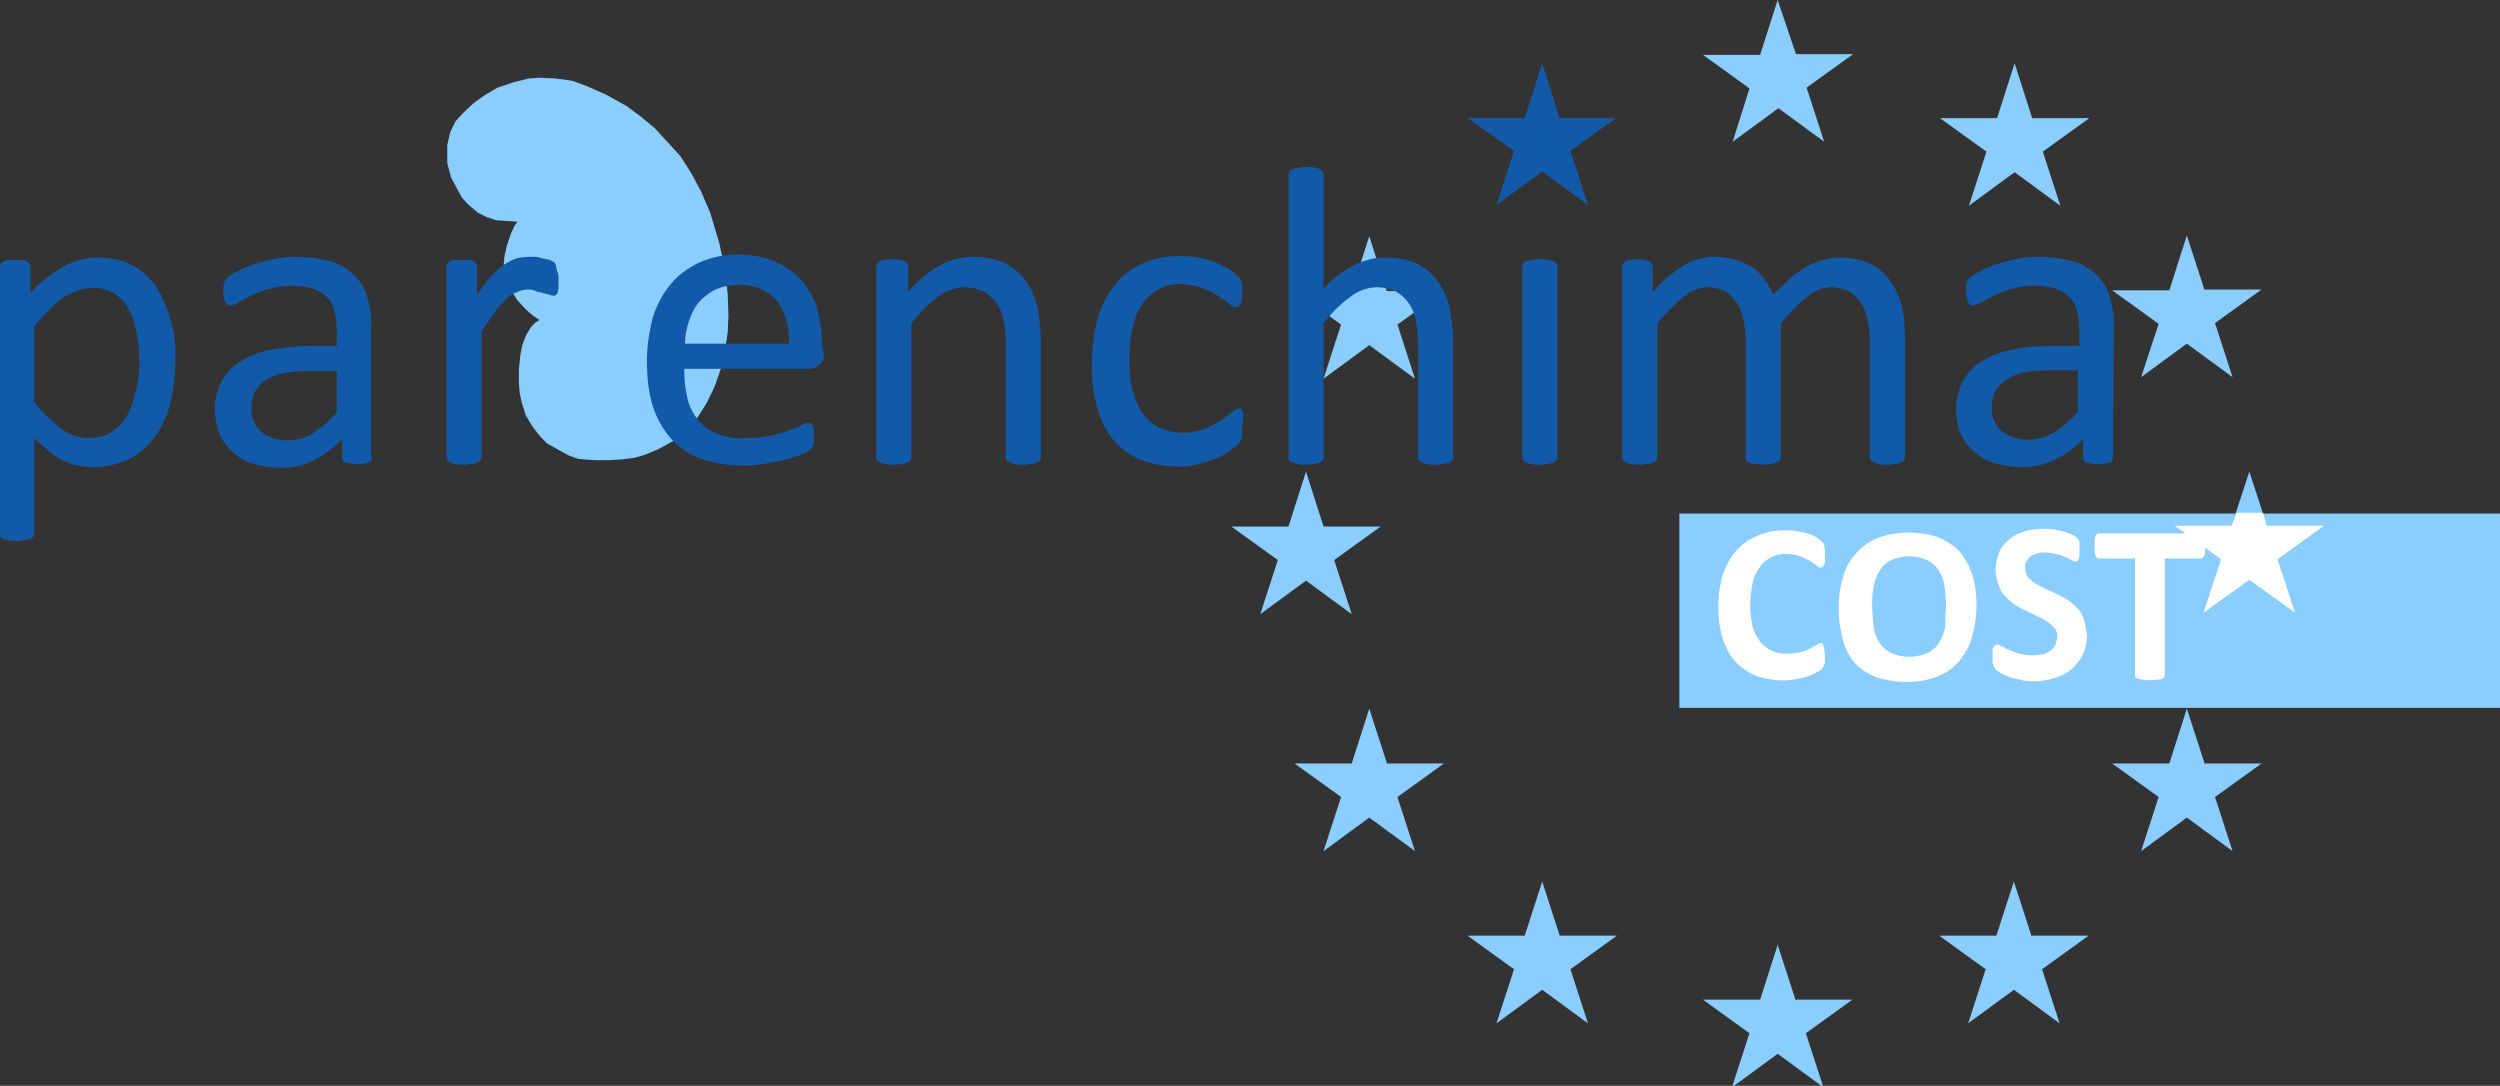 <svg xmlns="http://www.w3.org/2000/svg" id="logo" viewBox="0 0 328.1 142.5">
  <rect x="0" y="0" width="328.1" height="142.5" fill="#333333" stroke="none"/>
  <style>
    .st0{fill:#8BCDFF;} .st1{fill:#FFFFFF;} .st2{fill:#1259A7;}
  </style>
  <path id="block" d="M297 67.4l-1.8-5.5-1.8 5.5h-73v25.5h107.7V67.4z" class="st0"/>
  <path id="cost" d="M289.4 71.7v.7c0 .2-.1.3-.1.5 0 .1-.1.2-.2.3-.1.1-.2.1-.2.1h-4.8v15.3c0 .1 0 .2-.1.3-.1.1-.2.2-.3.2-.2.1-.4.1-.6.1-.6.1-1.2.1-1.9 0-.2 0-.4-.1-.6-.1-.1 0-.2-.1-.3-.2-.1-.1-.1-.2-.1-.3V73.3h-4.8c-.1 0-.2 0-.2-.1-.1-.1-.1-.2-.2-.3-.1-.2-.1-.3-.1-.5v-1.5c0-.2.1-.3.1-.5 0-.1.1-.2.2-.3.1-.1.2-.1.2-.1h13.4c.1 0 .2 0 .2.1.1.1.1.2.2.3.1.2.1.3.1.5.1.3.1.6.1.8zm-15.5 11.7c0 .9-.2 1.8-.6 2.6-.4.7-.9 1.4-1.5 1.9-.7.5-1.4.9-2.2 1.1-.9.3-1.8.4-2.7.4-.6 0-1.2 0-1.8-.2-.5-.1-1-.2-1.5-.4-.4-.1-.7-.3-1.1-.5-.2-.1-.4-.3-.6-.4-.1-.2-.2-.3-.3-.6-.1-.3-.1-.7-.1-1v-.8c0-.2 0-.3.1-.5 0-.1.1-.2.2-.3.1-.1.2-.1.3-.1.2 0 .4.1.6.2.3.2.7.4 1 .5.5.2.9.4 1.4.5.6.2 1.2.2 1.9.2.4 0 .9-.1 1.3-.2.3-.1.7-.3.9-.5.3-.2.5-.5.6-.8.1-.3.2-.7.2-1 0-.4-.1-.8-.4-1.1-.3-.3-.6-.6-.9-.8-.4-.3-.8-.5-1.3-.7l-1.4-.7c-.5-.2-1-.5-1.5-.8-.5-.3-.9-.7-1.3-1.1-.4-.4-.7-.9-.9-1.5-.2-.6-.4-1.3-.4-2 0-.8.2-1.6.5-2.4.3-.7.8-1.2 1.4-1.7.6-.5 1.3-.8 2-1 .8-.2 1.6-.3 2.5-.3.5 0 .9 0 1.4.1.4.1.8.2 1.3.3.3.1.7.2 1 .4.2.1.4.2.6.4.1.1.1.2.2.2 0 .1.1.2.1.3v1.7c0 .2 0 .3-.1.5 0 .1-.1.2-.1.3-.1.1-.2.1-.3.1-.2 0-.4-.1-.5-.2-.2-.1-.5-.3-.9-.4-.4-.2-.8-.3-1.2-.4-.5-.1-1-.2-1.5-.2-.4 0-.7 0-1.1.2-.3.1-.6.2-.8.4-.2.2-.4.4-.5.7-.1.3-.2.5-.1.8 0 .4.1.8.3 1.1.3.3.6.6.9.8.4.3.9.5 1.3.7l1.5.7c.5.2 1 .5 1.5.8.5.3.9.7 1.3 1.1.4.4.7.9.9 1.5.2.8.3 1.5.4 2.1zm-14.5-4c0 1.4-.2 2.9-.6 4.2-.3 1.2-.9 2.2-1.7 3.2-.8.9-1.8 1.6-2.9 2-1.3.5-2.6.7-4 .7-1.3 0-2.6-.2-3.9-.6-1-.4-2-1-2.8-1.8-.8-.9-1.3-1.9-1.6-3-.4-1.4-.6-2.9-.6-4.3s.2-2.8.6-4.1c.3-1.2.9-2.2 1.7-3.1.8-.9 1.8-1.6 2.9-2 1.3-.5 2.6-.7 4-.7 1.3 0 2.6.2 3.8.6 1 .4 2 1 2.8 1.8.8.9 1.3 1.9 1.7 3 .4 1.2.6 2.6.6 4.1zm-4 .2c0-.9-.1-1.8-.2-2.7-.1-.7-.4-1.5-.8-2.1-.4-.6-.9-1-1.5-1.3-.7-.3-1.5-.5-2.3-.5-.8 0-1.6.2-2.4.5-.6.3-1.2.8-1.5 1.4-.4.6-.7 1.3-.8 2.1-.2.8-.2 1.7-.2 2.5 0 .9.1 1.9.2 2.8.1.8.4 1.5.8 2.1.4.6.9 1 1.5 1.3.7.3 1.5.5 2.4.5.8 0 1.6-.2 2.4-.5.6-.3 1.2-.8 1.5-1.4.4-.6.7-1.4.8-2.1 0-.9 0-1.7.1-2.6zm-15.9 6.6v.6c0 .1 0 .3-.1.4 0 .1-.1.2-.1.3-.1.1-.1.2-.2.3-.2.2-.4.3-.6.4-.4.2-.7.4-1.1.5-.5.2-1 .3-1.5.4-.6.1-1.2.2-1.9.2-1.2 0-2.4-.2-3.5-.6-1-.4-1.9-1-2.7-1.8-.8-.9-1.3-1.9-1.7-3-.4-1.3-.6-2.8-.6-4.2 0-1.5.2-2.9.6-4.3.4-1.2 1-2.2 1.8-3.2.8-.8 1.7-1.5 2.8-1.9 1.1-.5 2.3-.7 3.6-.7.5 0 1 0 1.5.1s.9.2 1.4.3c.4.1.8.3 1.1.5.3.1.5.3.7.5l.3.3c.1.1.1.2.1.3 0 .2.1.3.1.5v1.5c0 .2 0 .3-.1.5 0 .1-.1.2-.2.3-.1.1-.1.1-.2.1-.2 0-.4-.1-.6-.3l-.9-.6c-.4-.2-.8-.4-1.3-.6-.6-.2-1.2-.3-1.8-.3-1.4 0-2.7.6-3.5 1.8-.4.6-.8 1.3-.9 2.1-.4 1.9-.4 3.8 0 5.6.2.7.5 1.4 1 2 .4.5.9.9 1.5 1.2.6.3 1.3.4 2 .4.6 0 1.2-.1 1.8-.2.4-.1.9-.3 1.3-.5s.6-.4.9-.5c.2-.1.3-.2.5-.2.1 0 .2 0 .2.1.1.1.1.1.1.2 0 .2.1.3.1.5.1.4.1.7.1 1z" class="st1"/>
  <path id="star-white" d="M292.9 69h-7.5l6.1 4.4-2.3 7 6-4.3 6 4.3-2.3-7L305 69h-7.5l-.5-1.7h-3.5z" class="st1"/>
  <path id="stars" d="M227.4 18.6l6-4.4 6 4.4-2.3-7.1 6.1-4.4h-7.5L233.3 0 231 7.2h-7.5l6.1 4.4-2.2 7zM179.7 31l-2.3 7.2h-7.5l6.1 4.4-2.3 7.1 6-4.4 6 4.4-2.3-7.1 6.1-4.4H182l-2.3-7.2zm-8.3 45.2l6 4.4-2.3-7.1 6.1-4.4h-7.5l-2.3-7.2-2.3 7.2h-7.5l6.1 4.4-2.3 7.1 6-4.4zm10.6 23.9l-2.3-7.1-2.3 7.2h-7.5l6.1 4.4-2.3 7.1 6-4.4 6 4.4-2.3-7.1 6.1-4.4H182zm22.7 22.7l-2.3-7.1-2.3 7.1h-7.5l6.1 4.4-2.3 7.1 6-4.4 6 4.4-2.3-7.1 6.1-4.4h-7.5zm30.9 8.3l-2.3-7.1-2.3 7.2h-7.5l6.1 4.4-2.3 7.1 6-4.4 6 4.4-2.3-7.1 6.1-4.4h-7.5zm31-8.3l-2.3-7.1-2.3 7.1h-7.5l6.1 4.4-2.3 7.1 6-4.4 6 4.4-2.3-7.1 6.1-4.4h-7.5zm22.7-22.7L287 93l-2.3 7.2h-7.5l6.1 4.4-2.3 7.1 6-4.4 6 4.4-2.3-7.1 6.1-4.4h-7.5zM281 49.5l6-4.4 6 4.4-2.3-7.1 6.1-4.4h-7.5l-2.3-7.1-2.3 7.2h-7.5l6.1 4.4-2.3 7zM264.4 8.3l-2.3 7.2h-7.5l6.1 4.4-2.3 7.1 6-4.4 6 4.4-2.3-7.1 6.1-4.4h-7.5l-2.3-7.2z" class="st0"/>
  <path id="kidney" d="M72.9 10.3l2.2.3 1.9.7 2.5 1.1 2.7 1.5 1.9 1.4 1.8 1.5 1.4 1.5 2 2.2 1.4 2.2 1.3 2.4 1.2 2.8 1.2 4 .7 3.3.4 3.3.1 2.9-.1 2.3-.4 2.5-.5 2.2-.8 2.3-1 2.1-1.2 1.9-1.6 1.8-1.7 1.4-1.8 1-1.9.8-1.4.4-1.7.2-1.6.1h-1.7l-1.5-.1-.9-.1-1.1-.4-1.3-.7-1.6-.9-.9-.9-1-1.3-.9-1.5-.5-1.6-.3-1.3-.1-1.3v-1.8l.2-2 .3-1.4.5-1.2.6-1 .6-.6.5-.3-.9-.6-.9-.8-1.1-1.2-.7-1.1-.6-1.5-.4-1.2-.1-.8.1-1.1.3-1.4.5-1.5.5-1.1.4-.6-1.4-.1-1.4-.1-1.2-.4-1.2-.6-1.3-1.1-.8-.9-.7-1.3-.7-1.3-.5-1.9V19l.4-1.7.7-1.4 1-1.1 1.4-1.3 1.4-1 1.7-1 2.1-.7 2-.5 1.4-.1 2.1.1z" class="st0"/>
  <path id="dot" d="M196.4 26.9l6-4.4 6 4.4-2.3-7.1 6-4.3h-7.4l-2.3-7.2-2.3 7.2h-7.5l6.1 4.3z" class="st2"/>
  <path id="parenchima" d="M277.3 60.1c0 .2-.1.4-.2.5-.2.1-.4.2-.6.2-.4.1-.8.1-1.1.1-.4 0-.8 0-1.2-.1-.2 0-.4-.1-.6-.2-.1-.1-.2-.3-.2-.5v-2.5c-1 1.1-2.3 2.1-3.7 2.7-1.3.7-2.8 1-4.3 1-1.2 0-2.4-.2-3.6-.5-1-.3-1.9-.8-2.7-1.5-.8-.7-1.4-1.5-1.8-2.4-.4-1-.6-2.1-.6-3.2 0-1.3.3-2.5.9-3.7.6-1.1 1.4-2 2.5-2.6 1.2-.7 2.6-1.3 4-1.5 1.7-.4 3.5-.5 5.3-.5h3.5v-2c0-.9-.1-1.7-.3-2.6-.2-.7-.5-1.3-1-1.8s-1.1-.9-1.8-1.1c-.9-.3-1.8-.4-2.7-.4-1 0-2 .1-3 .4-.8.2-1.6.5-2.4.9-.7.3-1.2.6-1.7.9-.3.2-.6.3-1 .4-.1 0-.3 0-.4-.1l-.3-.3c-.1-.2-.2-.4-.2-.6-.1-.6-.1-1.2 0-1.9.1-.3.2-.6.5-.8.4-.3.8-.6 1.3-.8.7-.4 1.4-.7 2.1-.9.9-.3 1.7-.5 2.6-.7.9-.2 1.9-.3 2.9-.3 1.6 0 3.1.2 4.6.6 1.1.3 2.2 1 3.1 1.8.8.8 1.4 1.8 1.7 2.9.4 1.3.6 2.7.5 4.1l-.1 17zm-4.6-11.5h-3.9c-1.1 0-2.2.1-3.3.3-.8.2-1.6.5-2.3 1-.6.4-1 .9-1.4 1.5-.3.6-.4 1.3-.4 2-.1 1.2.4 2.3 1.2 3.1 1 .8 2.2 1.2 3.5 1.2 1.2 0 2.3-.3 3.4-.9 1.2-.8 2.3-1.7 3.2-2.8v-5.4zM250 60c0 .1 0 .3-.1.4-.1.1-.2.2-.4.3-.2.1-.5.1-.7.2-.4 0-.7.1-1.1.1-.4 0-.8 0-1.1-.1-.2 0-.5-.1-.7-.2-.1-.1-.3-.1-.4-.3-.1-.1-.1-.2-.1-.4V44.8c0-1-.1-1.9-.3-2.9-.2-.8-.5-1.6-.9-2.2-.4-.6-.9-1.1-1.6-1.5-.7-.3-1.5-.5-2.2-.5-1.2 0-2.3.5-3.2 1.2-1.3 1.1-2.5 2.3-3.5 3.6V60c0 .1 0 .3-.1.4-.1.1-.2.2-.4.3-.2.1-.5.1-.7.2-.7.1-1.5.1-2.2 0-.2 0-.5-.1-.7-.2-.1 0-.3-.1-.4-.3-.1-.1-.1-.2-.1-.4V44.8c0-1-.1-1.9-.3-2.9-.2-.8-.5-1.6-.9-2.2-.4-.6-.9-1.1-1.5-1.5-.7-.3-1.4-.5-2.2-.5-1.2 0-2.3.5-3.2 1.2-1.3 1.1-2.5 2.3-3.5 3.6V60c0 .1 0 .3-.1.4-.1.1-.2.2-.4.3-.2.1-.5.1-.7.2-.4 0-.8.1-1.1.1-.4 0-.7 0-1.1-.1-.2 0-.5-.1-.7-.2-.1 0-.3-.1-.4-.3-.1-.1-.1-.2-.1-.4V35c0-.1 0-.3.1-.4l.3-.3c.2-.1.4-.2.6-.2.7-.1 1.3-.1 2 0 .2 0 .4.1.6.2l.3.3c.1.1.1.2.1.4v3.3c1.2-1.4 2.6-2.5 4.1-3.5 1.2-.7 2.6-1.1 4-1.1.9 0 1.9.1 2.8.4.8.2 1.5.6 2.2 1 .6.4 1.2 1 1.6 1.6.5.6.8 1.3 1.1 2 .8-.8 1.6-1.6 2.4-2.3.7-.6 1.4-1.1 2.2-1.5.6-.4 1.3-.6 2-.8.7-.2 1.3-.3 2-.3 1.4 0 2.8.2 4.1.8 1.1.5 2 1.3 2.7 2.3.7 1 1.2 2.1 1.5 3.3.3 1.3.4 2.7.4 4V60zm-45.6 0c0 .1 0 .3-.1.4-.1.1-.2.2-.4.3-.2.1-.5.1-.7.2-.4 0-.8.1-1.1.1-.4 0-.7 0-1.1-.1-.2 0-.5-.1-.7-.2-.2-.1-.3-.2-.4-.3-.1-.1-.1-.2-.1-.4V35c0-.1 0-.3.1-.4.1-.1.2-.2.4-.3.2-.1.5-.1.7-.2.4 0 .7-.1 1.1-.1.4 0 .8 0 1.1.1.2 0 .5.1.7.2.1.1.3.2.4.3.1.1.1.2.1.4v25zm-13.7 0c0 .1 0 .3-.1.4-.1.1-.2.2-.4.3-.2.1-.5.1-.7.2-.4 0-.7.1-1.1.1-.4 0-.8 0-1.1-.1-.2 0-.5-.1-.7-.2-.1-.1-.3-.1-.4-.3-.1-.1-.1-.2-.1-.4V45.4c0-1.2-.1-2.3-.3-3.5-.2-.8-.5-1.6-1-2.2-.4-.6-1-1.1-1.7-1.5-.7-.3-1.5-.5-2.4-.5-1.2 0-2.5.5-3.4 1.2-1.4 1-2.6 2.2-3.6 3.6V60c0 .1 0 .3-.1.4-.1.1-.2.2-.4.3-.2.1-.5.1-.7.2-.4 0-.8.1-1.1.1-.4 0-.7 0-1.1-.1-.2 0-.5-.1-.7-.2-.1 0-.3-.1-.4-.3-.1-.1-.1-.2-.1-.4V22.9c0-.1 0-.3.1-.4.1-.1.2-.2.4-.3.2-.1.5-.1.7-.2.4 0 .7-.1 1.1-.1.4 0 .8 0 1.1.1.2 0 .5.1.7.2.1.1.3.2.4.3.1.1.1.3.1.4v15c1.1-1.3 2.5-2.3 4-3.1 1.2-.6 2.6-1 4-1 1.5 0 2.9.2 4.2.8 1.1.5 2 1.3 2.8 2.3.7 1 1.2 2.1 1.5 3.3.3 1.5.5 3.1.5 4.6V60zM163 56.2v.8c0 .2 0 .4-.1.6 0 .1-.1.3-.2.4-.1.2-.3.4-.4.5l-1.2.9c-.6.4-1.2.7-1.9.9-.7.3-1.5.5-2.3.7-.8.2-1.7.3-2.5.2-1.6 0-3.3-.3-4.8-.9-1.4-.6-2.6-1.5-3.5-2.6-1-1.2-1.7-2.7-2.1-4.2-.5-1.9-.8-3.8-.7-5.8 0-2.2.3-4.3.9-6.4.5-1.6 1.4-3.1 2.5-4.4 1-1.1 2.3-2 3.7-2.5 1.5-.6 3-.8 4.6-.8.8 0 1.6.1 2.3.2.7.1 1.4.3 2.1.6.6.2 1.1.5 1.7.8.4.2.7.5 1.1.8l.5.5c.1.1.2.3.2.5.1.2.1.4.1.6v.8c0 .5 0 1-.2 1.5-.1.2-.3.4-.6.4-.4 0-.7-.2-1-.5-.4-.4-.9-.7-1.4-1-.6-.4-1.3-.7-2-1-.9-.3-1.8-.5-2.8-.5-2-.1-3.9.9-5 2.5-1.2 1.7-1.8 4.2-1.8 7.4 0 1.4.1 2.9.5 4.2.3 1.1.7 2.1 1.4 3 .6.8 1.3 1.4 2.2 1.8.9.4 2 .6 3 .6s1.9-.2 2.8-.5c.7-.3 1.4-.7 2.1-1.1.6-.4 1.1-.8 1.5-1.1.3-.3.6-.4.9-.5.1 0 .2 0 .3.1.1.1.2.2.2.4.1.2.1.4.1.7-.1.7-.1 1.1-.2 1.4zM136.6 60c0 .1 0 .3-.1.4-.1.1-.2.2-.4.3-.2.1-.5.1-.7.2-.4 0-.7.1-1.1.1-.4 0-.8 0-1.1-.1-.2 0-.5-.1-.7-.2-.1-.1-.3-.1-.4-.3-.1-.1-.1-.2-.1-.4V45.4c0-1.2-.1-2.3-.3-3.5-.2-.8-.5-1.6-1-2.2-.4-.6-1-1.1-1.7-1.5-.7-.3-1.5-.5-2.4-.5-1.2 0-2.5.5-3.4 1.2-1.4 1-2.6 2.2-3.6 3.6V60c0 .1 0 .3-.1.4-.1.1-.2.2-.4.3-.2.1-.5.1-.7.2-.4 0-.8.1-1.1.1-.4 0-.7 0-1.1-.1-.2 0-.5-.1-.7-.2-.1 0-.3-.1-.4-.3-.1-.1-.1-.2-.1-.4V35c0-.1 0-.3.1-.4l.3-.3c.2-.1.4-.2.6-.2.7-.1 1.3-.1 2 0 .3 0 .5 0 .8.2l.3.3c.1.1.1.2.1.4v3.3c1.2-1.4 2.6-2.6 4.2-3.5 1.3-.7 2.8-1.1 4.2-1.1 1.5 0 2.9.2 4.2.8 1.1.5 2 1.3 2.8 2.3.7 1 1.2 2.1 1.5 3.3.3 1.5.5 3 .5 4.6V60zm-28.5-13.6c.1.6-.1 1.1-.6 1.5-.3.3-.8.5-1.2.5H89.8c0 1.3.1 2.5.4 3.8.2 1 .7 2 1.4 2.9.7.8 1.6 1.5 2.5 1.8 1.2.5 2.5.7 3.8.6 1.1 0 2.1-.1 3.2-.3.8-.2 1.6-.4 2.4-.7.7-.2 1.2-.5 1.7-.7.3-.2.7-.3 1-.3.1 0 .2 0 .3.1.1.1.2.2.2.3.1.2.1.4.1.5v1.4c0 .2 0 .3-.1.5 0 .1-.1.3-.1.4-.1.1-.2.2-.2.3-.3.2-.6.4-.9.5-.6.3-1.3.5-1.9.7-.9.2-1.8.4-2.8.6-1.1.2-2.2.3-3.3.3-1.9 0-3.7-.3-5.5-.9-1.5-.5-2.8-1.4-3.9-2.6-1.1-1.2-1.9-2.7-2.4-4.2-.6-1.9-.8-4-.8-6s.3-3.9.8-5.8c.5-1.6 1.3-3.1 2.4-4.4 1-1.2 2.3-2.1 3.8-2.8 1.6-.7 3.3-1 5-1 1.7 0 3.4.3 5 1 1.3.6 2.5 1.5 3.4 2.5.9 1.1 1.6 2.4 2 3.8.4 1.5.6 3.1.6 4.6l.2 1.1zm-4.6-1.3c.2-2-.4-4.1-1.6-5.7-1.3-1.4-3.1-2.1-5-2-1 0-2.1.2-3 .6-.8.4-1.6 1-2.2 1.7-.6.7-1 1.6-1.3 2.5-.3.9-.5 1.9-.5 2.9h13.6zm-30.2-8.5v1c0 .2 0 .4-.1.7 0 .1-.1.3-.2.4-.1.1-.2.1-.3.1-.2 0-.4 0-.5-.1l-.8-.2c-.3-.1-.6-.2-.9-.2-.5-.3-.8-.3-1.2-.3-.5 0-.9.1-1.4.3-.5.2-1 .5-1.4.9-.6.5-1.1 1.1-1.5 1.7-.5.7-1.1 1.6-1.8 2.6V60c0 .1 0 .3-.1.4-.1.1-.2.2-.4.3-.2.1-.5.1-.7.2-.4 0-.8.1-1.1.1-.4 0-.7 0-1.1-.1-.2 0-.5-.1-.7-.2-.1 0-.3-.1-.4-.3-.1-.1-.1-.2-.1-.4V35c0-.1 0-.3.1-.4l.3-.3c.2-.1.4-.2.6-.2h2c.2 0 .4.1.6.2l.3.3c.1.1.1.2.1.4v3.7c.6-.9 1.2-1.7 1.9-2.5.5-.6 1.1-1.1 1.7-1.5.5-.3 1-.6 1.6-.8.5-.1 1.1-.2 1.6-.2h.8c.3 0 .7.1 1 .2.3.1.6.1.9.2l.6.3c.1.1.2.2.2.3 0 .1.1.2.1.3 0 .2.1.4.1.6.2.2.2.6.2 1zM48.8 60.1c0 .2-.1.4-.2.5-.2.1-.4.2-.6.2-.4.1-.8.1-1.1.1-.4 0-.8 0-1.2-.1-.2 0-.4-.1-.6-.2-.1-.1-.2-.3-.2-.5v-2.5c-1 1.1-2.3 2.1-3.7 2.8-1.3.7-2.8 1-4.3 1-1.2 0-2.4-.2-3.6-.5-1-.3-1.9-.8-2.7-1.5-.8-.7-1.4-1.5-1.8-2.5-.4-1-.6-2.1-.6-3.2 0-1.3.3-2.5.9-3.7.6-1.1 1.5-2 2.5-2.6 1.2-.7 2.6-1.3 4-1.5 1.7-.3 3.5-.5 5.2-.5h3.4v-2c0-.9-.1-1.7-.3-2.6-.2-.7-.5-1.3-1-1.8s-1.1-.9-1.8-1.1c-.9-.3-1.8-.4-2.7-.4-1 0-2 .1-3 .4-.8.2-1.6.5-2.4.9-.7.3-1.2.6-1.7.9-.3.2-.6.3-1 .4-.1 0-.3 0-.4-.1l-.3-.3c-.1-.2-.2-.4-.2-.6 0-.3-.1-.5-.1-.8 0-.4 0-.7.1-1.1.1-.3.2-.6.5-.8.4-.3.8-.6 1.3-.8.7-.4 1.4-.7 2.1-.9.9-.3 1.7-.5 2.6-.7.9-.2 1.9-.3 2.9-.3 1.6 0 3.1.2 4.6.6 1.1.3 2.2 1 3.1 1.8.8.8 1.4 1.8 1.7 2.9.4 1.3.6 2.7.5 4.1v17zm-4.6-11.4h-3.9c-1.1 0-2.2.1-3.3.3-.8.2-1.6.5-2.3 1-.6.4-1 .9-1.3 1.5-.3.6-.4 1.3-.4 2-.1 1.2.4 2.3 1.2 3.1 1 .8 2.2 1.2 3.5 1.2 1.2 0 2.3-.3 3.3-.9 1.2-.8 2.3-1.7 3.2-2.8v-5.4zM23 47.2c0 2-.2 4-.7 5.9-.4 1.6-1.1 3.1-2.1 4.4-.9 1.2-2.1 2.2-3.4 2.8-1.5.7-3 1-4.6 1-.7 0-1.4-.1-2.1-.2-.6-.2-1.3-.4-1.9-.7-.6-.3-1.2-.7-1.8-1.2-.6-.5-1.2-1-1.9-1.7V70c0 .1 0 .3-.1.4-.1.1-.2.2-.4.3-.2.1-.5.1-.7.2-.4 0-.8.1-1.1.1-.4 0-.7 0-1.1-.1-.2 0-.5-.1-.7-.2-.1-.1-.3-.2-.4-.3.1-.1 0-.3 0-.4V35c0-.1 0-.3.1-.4l.3-.3c.2-.1.4-.1.6-.2h1.9c.2 0 .4.1.6.2.1.1.3.1.4.3.1.1.1.3.1.4v3.4c.7-.7 1.4-1.4 2.2-2 .7-.5 1.4-1 2.1-1.4.7-.4 1.4-.7 2.2-.9.8-.2 1.6-.3 2.4-.3 1.6 0 3.2.3 4.6 1.1 1.3.7 2.3 1.7 3.1 2.9.8 1.3 1.4 2.8 1.8 4.3.5 1.6.7 3.3.6 5.1zm-4.7.5c0-1.2-.1-2.5-.3-3.7-.2-1.1-.5-2.2-1-3.2-.4-.9-1.1-1.7-1.9-2.2-.9-.6-1.9-.9-3-.8-.6 0-1.2.1-1.8.3-.6.2-1.2.5-1.8.8-.7.5-1.3 1-1.9 1.6-.7.7-1.4 1.5-2.1 2.3v10c1 1.3 2.3 2.5 3.6 3.5 1 .8 2.3 1.2 3.6 1.2 1.1 0 2.1-.3 3-.8.8-.6 1.5-1.3 2-2.2.5-1 .9-2 1.1-3.1.4-1.4.5-2.5.5-3.7z" class="st2"/>
</svg>
